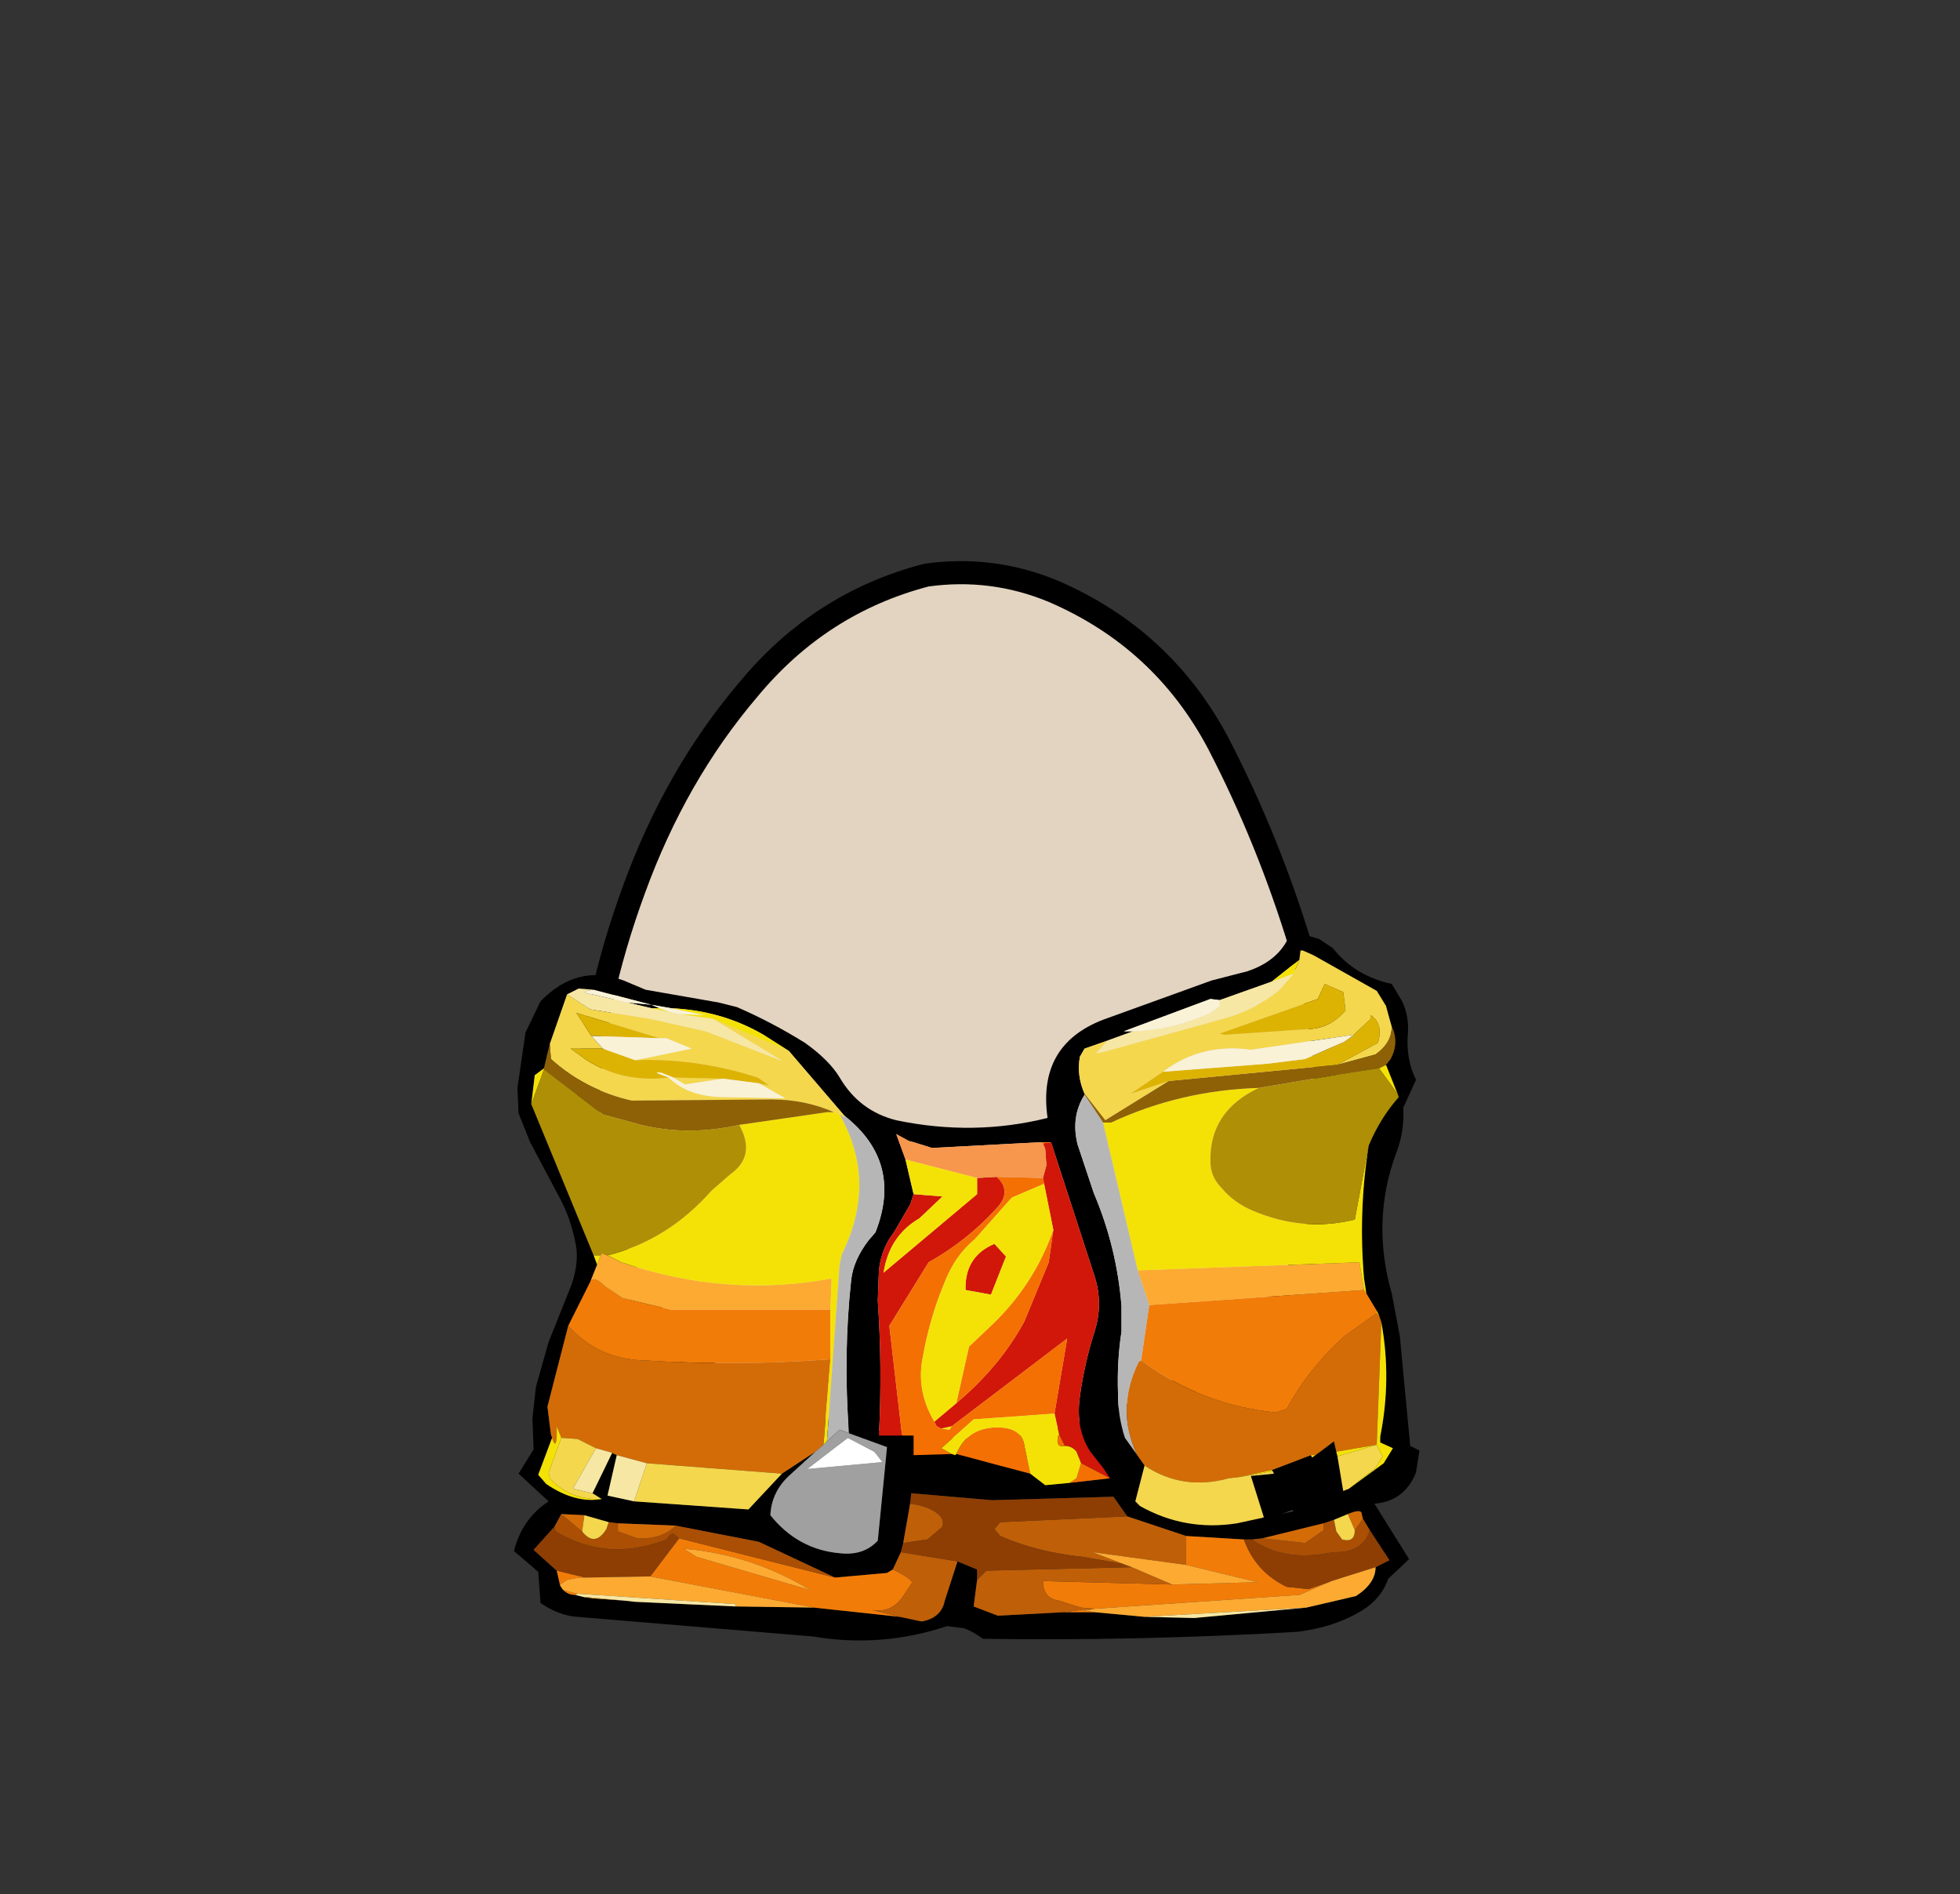 <svg xmlns:xlink="http://www.w3.org/1999/xlink" height="82" width="84.85" xmlns="http://www.w3.org/2000/svg"><rect width="100%" height="100%" fill="#333333" stroke="none"/><g transform="translate(37.4 42.25)"><use height="38" transform="translate(-11.95 -17.45)" width="32.05" xlink:href="#a"/><use height="38.95" transform="translate(-12.45 -17.95)" width="33.05" xlink:href="#b"/><use height="30.6" transform="translate(-15.15 -1.85)" width="39.2" xlink:href="#c"/></g><defs><path d="M27.35 7.4q2.15 4.15 3.55 8.75 1.45 4.7 1.15 9.5-.35 4.95-4.2 8.1-3.8 3.2-8.75 4.05l-2.6.2q-3.6 0-7.05-1.15-4.65-1.6-7.1-5.5Q-.2 27.4.05 23q.2-4.4 2-9.3Q3.85 8.75 7 5.05 10.1 1.3 14.7.1l1.8-.1q1.9.05 3.7.8 4.75 2.05 7.15 6.6" fill="#e3d4c2" fill-rule="evenodd" transform="translate(-.05)" id="d"/><path d="M27.35 7.4Q24.95 2.85 20.2.8 17.55-.3 14.7.1 10.1 1.3 7 5.05q-3.15 3.7-4.95 8.65-1.8 4.9-2 9.3-.25 4.4 2.3 8.35 2.45 3.9 7.1 5.5 4.65 1.55 9.65.95 4.95-.85 8.75-4.05 3.85-3.15 4.2-8.1.3-4.8-1.15-9.5-1.4-4.6-3.55-8.75Z" fill="none" stroke="#000" stroke-linecap="round" stroke-linejoin="round" transform="translate(.45 .5)" id="e"/><use height="38" width="32.05" xlink:href="#d" id="a"/><use height="38.95" width="33.05" xlink:href="#e" id="b"/><g id="c" fill-rule="evenodd"><path d="m18.85-1.85.85.25.6.4Q21.25 0 22.85.35l.45.75q.3.65.25 1.35-.1 1.15.35 2.05l-.55 1.2q.05 1.05-.3 1.95-1.1 2.95-.2 6.1l.35 1.85.45 4.75.4.2-.15.95q-.5 1.25-1.8 1.35l1.5 2.4-.9.85q-.3.85-1.1 1.35-1.2.75-2.85.95-7 .4-13.6.3-.4-.3-.8-.45l-.75-.1q-2.85.95-5.8.45l-10.2-.85q-.8-.05-1.6-.6l-.1-1.35-1.05-.9q.35-1.4 1.5-2.15l-1.3-1.2.65-1.05-.05-1.35.15-1.35.55-1.95 1-2.5q.35-1.05.15-1.85-.2-1-.65-1.85l-1.3-2.45-.5-1.25-.05-1.1.35-2.4.65-1.35q1.6-1.65 3.6-.9l.95.4 3.15.55.8.2Q-4 2-2.55 2.9q1.05.75 1.5 1.5.85 1.45 2.45 1.85 3.35.7 6.55-.1Q7.5 3 10.35 1.9l4.7-1.7 1.55-.4q1.2-.4 1.7-1.3l.55-.35m3.9 3.7-.15-.55-.4-.65L19.45-.9 19-1.1h-.1l-.05.4-1.2.95-2.25.8L15 1l-3.35 1.25-.4.15h.4l-1.1.4-1 .35-.2.35q-.15.8.2 1.6v.05q-.6.95-.3 2.15l.7 2.1q1 2.35 1.2 4.9v1.1q-.2 1.3-.15 2.7 0 1 .3 1.9l.5.7.35.5-.4 1.55.2.2q1.95 1.1 4.2.75l1.15-.25v-.05l-.55-1.75 1-.1.8 1.55.05.05-.05-.05-.8-1.55-.05-.1-.05-.05 1.7-.65.05.1.15-.1.8-.6.1.45.05.2.25 1.5.25-.1 1.5-1.1.4-.65-.55-.25v-.25q.5-2.5.05-4.95l-.1-.3-.1-.2-.45-.75-.1-.65q-.25-2.9.2-5.75.5-1.2 1.3-2.1l-.05-.15-.5-1.25.2-.25q.35-.65.1-1.3l-.05-.1-.1-.35m-4.2 21.3.2-.05.3-.1.25-.05 1.45-.65-1.45.65-.25.05-.3.1-.2.05-.5.15-.75.15.75-.15.55-.15h-.05l.5-.15-.5.15m1.8.4-.45.15-2.65.65-.45.05h-.35l-2.5-.15-2.55-.85-.6-.85-5.25.15-3.5-.3-.05.45-.3 1.7-.1.4-.35.75-.25.15-2.25.2-3.3-1.55-3.6-.7-2.5-.1-.4-.05-1.05-.3-1-.05-.3.55-.9 1 1 .9.15.65.1.15.05.05q.2.2.5.2l.4.1.35.05 1.4.1.45.05 4.35.2 3.4.05 3.7.4.95.2q.85-.15 1-.9l.55-1.7.85.35v.45l-.15 1.15 1.05.4 2.85-.15H10l2.15.2 2.15.05 4.85-.45 2.15-.5q.85-.55.85-1.25l.6-.3-.85-1.3-.3-.5-.05-.2q0-.25-.6 0l-.6.25M7.65 7.2l-4.7.25-.8-.25-.2-.05-.55-.3.4 1.1.35 1.5L2 9.9l-.7 1.2q-.55.7-.65 1.65l-.05 1.3q.2 2.9.05 5.85h1.5v.85l1.65-.05.15.05.05-.05 3.2.85.65.5 1.05-.1 1.75-.2-.3-.45-.55-.7q-.65-1-.45-2.4.2-1.45.65-2.85.35-1.15 0-2.3L8.1 7.2h-.45m-8.3 12.6q-.25-3.45.1-6.65.1-.85.75-1.7l.3-.35Q1.7 8.05-.85 6.05l-2.4-2.8-1.1-.7q-1.8-1.05-4-1.15l-.85-.15-2.5-.65-.65-.05-.5.25-.75 2.15-.25 1.05-.4.3-.15 1.25 2.7 6.55.15.4-.3.75-.95 1.9-.9 3.5.15 1.2.05.15-.6 1.6.35.4q1.25.85 2.4.65l-.4-.25.85-1.75.2.1-.4 1.75 1.15.25 4.95.35 1.45-1.55 1.45-.95-1.15 1.05q-.75.7-.8 1.7Q-2.85 24.85-1 25q1 .1 1.6-.55L1 20.4l-1.65-.6m19.4 3.3 1.55-.7-.9-1.55.9 1.55-1.55.7M-8.85 1.4h-.35l-1.05-.25 1.05.1.35.15" transform="translate(15.15 1.85)"/><path d="m21.75 13.75.45.75v.1l-1.4 1q-1.55 1.4-2.5 3.15l-.45.15q-3.2-.3-5.85-2.25l.35-2.4 9.3-.65.1.15m-34.55 1.4.95-1.9q.15-.3.65.2l.75.5 2.1.5h6.9v2.15q-4 .3-8.05.05-2-.05-3.3-1.5m26.75 9.1 2.5.15q.5 1.4 1.85 2.05l.95.1 1-.35-1.4.6-8.85.6-.6-.05-.95-.3q-.7-.1-.7-.85l5.6.15 3.7-.1-3.1-.75v-1.25M10 27.55H8.65l.75-.1.6.1m-8.45.2-3.7-.4-7.1-1.35L-8 24.35l6.75 1.7 2.25-.2.25-.15q.35.15.7.4l.15.15-.4.6q-.5.75-1.35.6l1.2.3m-13.3-.8-.35-.05h.15l.2.05m-.75-.15q-.3 0-.5-.2l.6.15-.1.05m-.65-.4-.15-.65 1.25.3h-.3l-.5.1-.3.2v.05m5.35-1.6.55.35 4.95 1.45q-2.55-1.55-5.5-1.8" fill="#f27c08" transform="translate(15.15 1.85)"/><path d="m1.7 24.55.3-1.7q.75.1 1.15.4.35.25.25.6l-.65.55-1.05.15m9.7-1.15 2.55.85v1.25l-4.05-.55 1.3.5-1.75-.3q-1.95-.2-3.55-.9l-.25-.3.25-.3 5.5-.25m-9.8 1.55 2.45.4-.55 1.7q-.15.75-1 .9l-.95-.2-1.2-.3q.85.15 1.35-.6l.4-.6-.15-.15q-.35-.25-.7-.4l.35-.75m3.3 1.2.4-.4 6.3-.15 1.75.75-5.6-.15q0 .75.7.85l.95.3.6.05-.25.05H9.4l-.75.1-2.85.15-1.05-.4.15-1.15" fill="#bf5f08" transform="translate(15.15 1.85)"/><path d="m20.35 23.55.1.5.25.35q.55.15.55-.4l.35-.5.3.5q-.3 1-1.6.95-2.1.45-3.5-.55l.45-.05 1.85.2.8-.55v-.3l.45-.15m-33.75.3.3-.55.9.75q.55.7 1.05-.1l.1-.3.4.05v.35l.85.3q1.05.05 1.65-.55l3.6.7 3.3 1.55-6.75-1.7-.25-.2q-.15 0-.3.25-2.55 1-4.8-.35l-.05-.2" fill="#aa4f04" transform="translate(15.15 1.85)"/><path d="M16.8 24.4q1.4 1 3.5.55 1.3.05 1.6-.95l.85 1.3-.6.3-1.9.6-1 .35-.95-.1q-1.35-.65-1.85-2.05h.35M2 22.85l.05-.45 3.5.3 5.25-.15.6.85-5.5.25-.25.3.25.3q1.6.7 3.55.9l1.75.3.4.15-6.3.15-.4.4v-.45l-.85-.35-2.45-.4.1-.4 1.05-.15.65-.55q.1-.35-.25-.6-.4-.3-1.15-.4m-15.3 2.9-1-.9.9-1 .05.2q2.25 1.35 4.8.35.15-.25.3-.25l.25.2L-9.25 26l-2.8.05-1.25-.3" fill="#8e3e03" transform="translate(15.15 1.85)"/><path d="m21.65 13.6-9.3.65-.5-1.5 9.6-.35.2 1.2m-33.5-.35.3-.75.15-.4.05-.1.25.1.6.3q4.55 1.55 9.1.7l-.05 1.35h-6.9l-2.1-.5-.75-.5q-.5-.5-.65-.2M11.6 25.6l-.4-.15-1.3-.5 4.05.55 3.1.75-3.7.1-1.75-.75m7.55 1.75-7 .4-2.15-.2-.6-.1h.35l.25-.05 8.85-.6 1.4-.6 1.9-.6q0 .7-.85 1.25l-2.15.5m-21.3 0-3.4-.05v-.1l-6.85-.45-.6-.15-.05-.05-.1-.15v-.05l.3-.2.5-.1h.3l2.8-.05 7.1 1.35m-8.2-.3-1.4-.1-.2-.05 1.6.15m2.55-2.25q2.95.25 5.5 1.8l-4.95-1.45-.55-.35" fill="#fcaa32" transform="translate(15.15 1.85)"/><path d="m22.3 14.7.1.3-.2 5.3-1.75.3-.1-.45-.8.6h-.2l-1.7.65-1.4.3-.45.05q-2 .55-3.65-.55l-.35-.5q-.9-2 .1-4l.1-.05q2.65 1.95 5.85 2.25l.45-.15q.95-1.75 2.5-3.15l1.4-1 .1.1m-2.4 9v.3l-.8.55-1.85-.2 2.65-.65m1.7-.2-.35.5-.3-.7q.6-.25.6 0l.05.2m-23.7-2.9-1.45.95-5.85-.45-1.3-.35-.2-.1-.7-.2-.8-.4-.7-.05-.2-.5v.5q-.05.5-.2 0l-.05-.15-.15-1.2.9-3.5q1.3 1.45 3.3 1.5 4.05.25 8.05-.05l-.3 3.7-.35.3m-11 2.7 1 .05-.1.7-.9-.75m2.45.4 2.5.1q-.6.6-1.65.55l-.85-.3v-.35" fill="#d36c07" transform="translate(15.15 1.85)"/><path d="m18.85-.7.05-.4h.1l.45.2L22.2.65l.4.65.15.55.1.35q0 .7-.7 1.2l-1.65.45 1.75-.95q.25-.8-.3-1.2v.15l-.75.7-4.45.65q-2.15-.3-3.8.95l-1.4.95 1.65-.55-2.75 1.7-.9-1.15q-.35-.8-.2-1.6l.2-.35 1-.35-.5.55.3-.05 5.4-1.5q1.2-.35 2.25-1.2l.6-.7.25-.6m1.9 1.4-.8-.35-.3.65-4.25 1.5.2.05 3.7-.25q.9-.05 1.55-.8l-.1-.8M21 22.2l-.25.1-.25-1.5 1.7-.5.25.5-.3.5-1.15.9m-3.25-.65-1 .1.55 1.75v.05l-1.15.25q-2.25.35-4.2-.75l-.2-.2.4-1.55q1.65 1.1 3.65.55l.45-.05 1.45-.25.05.1m3.5 2.45q0 .55-.55.4l-.25-.35-.1-.5.6-.25.3.7M-.85 6.05l.05.1Q-.9 6.1-1.05 6l-.25-.1q-1.25-.55-2.7-.55l-6.05.05q-2-.45-3.5-1.8l-.05-.65.75-2.15 1 .65 2.55.4 2.45.55 3.35 1.3-3.05-1.85 3.3 1.4 2.4 2.8m-2.7 15.5L-5 23.1l-4.95-.35.55-1.65 5.85.45m-8.2.85.4.25q-1.4.05-2.25-.9l-.05-.25.55-1.5.7.05.8.4-1 1.75.85.2m-.35.95 1.05.3-.1.3q-.5.8-1.05.1l.1-.7M-8.45 4.4q.85.85 2.45.85l2.6.05-1.15-.65.45.1-.5-.35q-2.65-.85-5.3-.75l2.45-.5-1.1-.45h-.3l-3.6-1.1.65 1 .5.55h-1.4l.7.5q1.6 1 3.55.75m2.35.05-1.65.25-.5-.3 2.15.05" fill="#f4d74d" transform="translate(15.15 1.85)"/><path d="m4.9 8.75.85-.05q.65.6.05 1.3-1.3 1.45-3 2.4l-1.7 2.75.55 4.75h-1Q.8 16.95.6 14.05l.05-1.3q.1-.95.65-1.65L2 9.9l.15-.45 1.25.1-1 .95q-1.3.75-1.55 2.35l4.05-3.4v-.7m2.85 0 .15-.55-.05-.7-.1-.25.35-.05 1.9 5.85q.35 1.15 0 2.3-.45 1.4-.65 2.85-.2 1.4.45 2.4l.55.7.3.45-1.25-.65-.2-.5q-.2-.25-.5-.25l-.25-.5-.2-.9.55-3.25-5 3.8-.45.1-.2-.1-.1-.2.95-.8q1.9-1.6 2.95-3.55L8 12.4l.2-1.4-.4-2-.05-.25m-1.6 3.4L5.5 13.8l-1.1-.2q-.05-1.45 1.25-2l.5.55" fill="#d11709" transform="translate(15.15 1.85)"/><path d="m5.75 8.7 2 .05.05.25-1.4.6-1.6 1.8q-.85.7-1.3 1.85-.65 1.55-.95 3.25-.3 1.45.5 2.8l.1.2.2.1.35.05.1-.15 5-3.8-.55 3.25-3.5.25-1.4 1.25.45.25-1.65.05v-.85h-.5l-.55-4.75 1.7-2.75q1.7-.95 3-2.4.6-.7-.05-1.3m2-1.45-.1-.05h.45l-.35.05m2.9 14.5-1.75.2.3-.2.2-.65 1.25.65m-3.45-.2L4 20.7q.5-1.2 1.9-1.15.95.05 1.05.8l.25 1.2M4 18.5l.55-2.45.95-.9Q7.35 13.4 8.2 11L8 12.4l-1.05 2.55Q5.9 16.9 4 18.5m4.45 1.35.25.5q-.4.1-.3-.4l.05-.1" fill="#f47003" transform="translate(15.15 1.85)"/><path d="m1.8 7.95-.4-1.1.55.3.2.05.8.25 4.7-.25.1.05.1.25.05.7-.15.55-2-.05-.85.05-3.1-.8" fill="#f7964d" transform="translate(15.15 1.85)"/><path d="m1.8 7.95 3.1.8v.7l-4.05 3.4q.25-1.6 1.55-2.35l1-.95-1.25-.1-.35-1.5m7.1 14-1.05.1-.65-.5-.25-1.2q-.1-.75-1.05-.8Q4.5 19.5 4 20.7l-.05.05-.15-.05-.45-.25 1.4-1.25 3.5-.25.2.9-.05.1q-.1.5.3.4.3 0 .5.25l.2.5-.2.65-.3.2M7.8 9l.4 2q-.85 2.4-2.7 4.15l-.95.9L4 18.5l-.95.8q-.8-1.35-.5-2.8.3-1.7.95-3.25.45-1.15 1.3-1.85l1.6-1.8L7.8 9m-1.65 3.15-.5-.55q-1.3.55-1.25 2l1.1.2.65-1.65m-2.8 7.45.45-.1-.1.15-.35-.05" fill="#f4e206" transform="translate(15.15 1.85)"/><path d="m18.6-.1-.6.7q-1.05.85-2.25 1.2l-5.4 1.5-.3.05.5-.55 1.1-.4q1.7-.05 3.35-.8l.4-.3v-.25l2.25-.8.95-.35M-9.95 22.75l-1.15-.25.4-1.75 1.3.35-.55 1.65m-.95-2.1-.85 1.75-.85-.2 1-1.75.7.2M-12.85.8l.5-.25.65.05q-.75.1-.05.2l1.5.35 1.05.25.75.15.45.1 1.45.2L-3.5 3.7l-3.35-1.3-2.45-.55-2.55-.4-1-.65m32 26.55-4.85.45-2.15-.05 7-.4m-24.7-.05-4.35-.2-.45-.05-1.6-.15h-.15l-.4-.1.1-.05 6.85.45v.1" fill="#f7e7a4" transform="translate(15.15 1.85)"/><path d="m18.85-.7-.25.6-.95.35 1.2-.95M22.3 4l.3-.15.5 1.25-.8-1.1m-.45 3.35q-.45 2.85-.2 5.75l.1.65-.1-.15-.2-1.2-9.6.35-1.5-6.4h.35q3-1.4 6.4-1.5-2.15 1-2.1 3.2 0 .65.5 1.15.5.6 1.3.95 2.2.95 4.45.4l.6-3.2m.35 7.15.1.2-.1-.1v-.1m.2.5q.45 2.45-.05 4.95v.25l.55.25-.4.65-1.5 1.1 1.15-.9.3-.5-.25-.5-1.7.5-.05-.2 1.75-.3.2-5.3M-1.05 6q1.65 2.9.1 6.05l-.1.45-.55 7.65-.15.15.3-3.7v-2.15l.05-1.35q-4.55.85-9.1-.7l-.6-.3q2.6-.65 4.5-2.8l.8-.7q1.15-.8.4-2.15l3.8-.55h.3l.25.1m-10.3 16.65q-1.15.2-2.4-.65l-.35-.4.6-1.6q.15.5.2 0v-.5l.2.5-.55 1.5.05.25q.85.95 2.25.9m-.2-10.15-.15-.4h.3l-.15.4m-2.85-6.95.15-1.25.4-.3v.05l-.55 1.5m6.05-4.15q2.2.1 4 1.15l1.1.7-3.3-1.4-1.45-.2 1.1.05-1.45-.3m24.6 20.3 1.4-.3.05.05-1.45.25m3.1-.95h.2l-.15.1-.05-.1M-9.2 1.4h.35l.4.15-.75-.15" fill="#f4e207" transform="translate(15.15 1.85)"/><path d="m9.55 5.1.9 1.15 2.75-1.7 7.3-.7 1.65-.45q.7-.5.7-1.2l.05.1q.25.65-.1 1.3l-.2.25-.3.15-1.65.25-3.55.6q-3.4.1-6.4 1.5h-.35l-.8-1.2V5.1M-13.85 4l.25-1.05.05.65q1.5 1.35 3.5 1.8L-4 5.35q1.45 0 2.7.55h-.3l-3.8.55q-2.2.5-4.25 0L-11.3 6l-2.55-1.95V4" fill="#8e6106" transform="translate(15.15 1.85)"/><path d="m13.2 4.55-1.65.55 1.4-.95 4.55-.35 1.6-.2 1.7-.75.55-.4-.15.1.75-.7V1.7q.55.4.3 1.2l-1.75.95-7.3.7M20.75.7l.1.8q-.65.75-1.55.8l-3.7.25-.2-.05L19.65 1l.3-.65.8.35m-29.2 3.7q-1.95.25-3.55-.75l-.7-.5h1.4l1.4.5q2.65-.1 5.3.75l.5.35-.45-.1-1.55-.2-2.15-.05-.5-.2q-.55-.1.3.2m-3.35-1.8-.65-1 3.6 1.1-2.95-.1" fill="#ddb303" transform="translate(15.15 1.85)"/><path d="m23.1 5.1.05.15q-.8.9-1.3 2.1l-.6 3.2q-2.25.55-4.45-.4-.8-.35-1.3-.95-.5-.5-.5-1.15-.05-2.2 2.1-3.2l3.55-.6L22.3 4l.8 1.1m-34.8 7-2.7-6.55.55-1.5L-11.3 6l1.65.45q2.05.5 4.25 0 .75 1.35-.4 2.15l-.8.7q-1.9 2.15-4.5 2.8l-.25-.1-.05.1h-.3" fill="#af8f05" transform="translate(15.15 1.85)"/><path d="m12.35 14.25-.35 2.4-.1.05q-1 2-.1 4l-.5-.7q-.3-.9-.3-1.9-.05-1.4.15-2.7v-1.1q-.2-2.55-1.2-4.9l-.7-2.1q-.3-1.2.3-2.15l.8 1.2 1.5 6.4.5 1.5m-13.2-8.2Q1.7 8.05.5 11.1l-.3.35q-.65.85-.75 1.7-.35 3.2-.1 6.65l-.4-.15-.55.5.55-7.65.1-.45Q.6 8.9-1.05 6q.15.1.25.15l-.05-.1" fill="#b7b6b6" transform="translate(15.15 1.85)"/><path d="M12.95 4.15q1.65-1.25 3.8-.95l4.45-.65.15-.1-.55.4-1.7.75-1.6.2-4.55.35m5.6 19h.05l-.55.15.5-.15M15.4 1.05v.25l-.4.3q-1.65.75-3.35.8h-.4l.4-.15L15 1l.4.05M-11.7.6l2.5.65.85.15 1.45.3-1.1-.05-.45-.1-.4-.15-.35-.15-1.05-.1-1.5-.35q-.7-.1.05-.2m7.15 4.05 1.15.65-2.6-.05q-1.6 0-2.45-.85-.85-.3-.3-.2l.5.2.5.3 1.65-.25 1.55.2m-6.75-1.5-.5-.55 2.95.1h.3l1.1.45-2.45.5-1.4-.5" fill="#f9f2d7" transform="translate(15.15 1.85)"/><path d="m-1.6 20.15.55-.5.4.15 1.65.6-.4 4.05Q0 25.1-1 25q-1.85-.15-3.05-1.65.05-1 .8-1.7l1.15-1.05.35-.3.15-.15m2.05.45L-.7 20l-1.75 1.35 3.25-.3-.35-.45" fill="#a0a0a0" transform="translate(15.15 1.85)"/><path d="m.45 20.6.35.45-3.25.3L-.7 20l1.15.6" fill="#fff" transform="translate(15.15 1.85)"/></g></defs></svg>